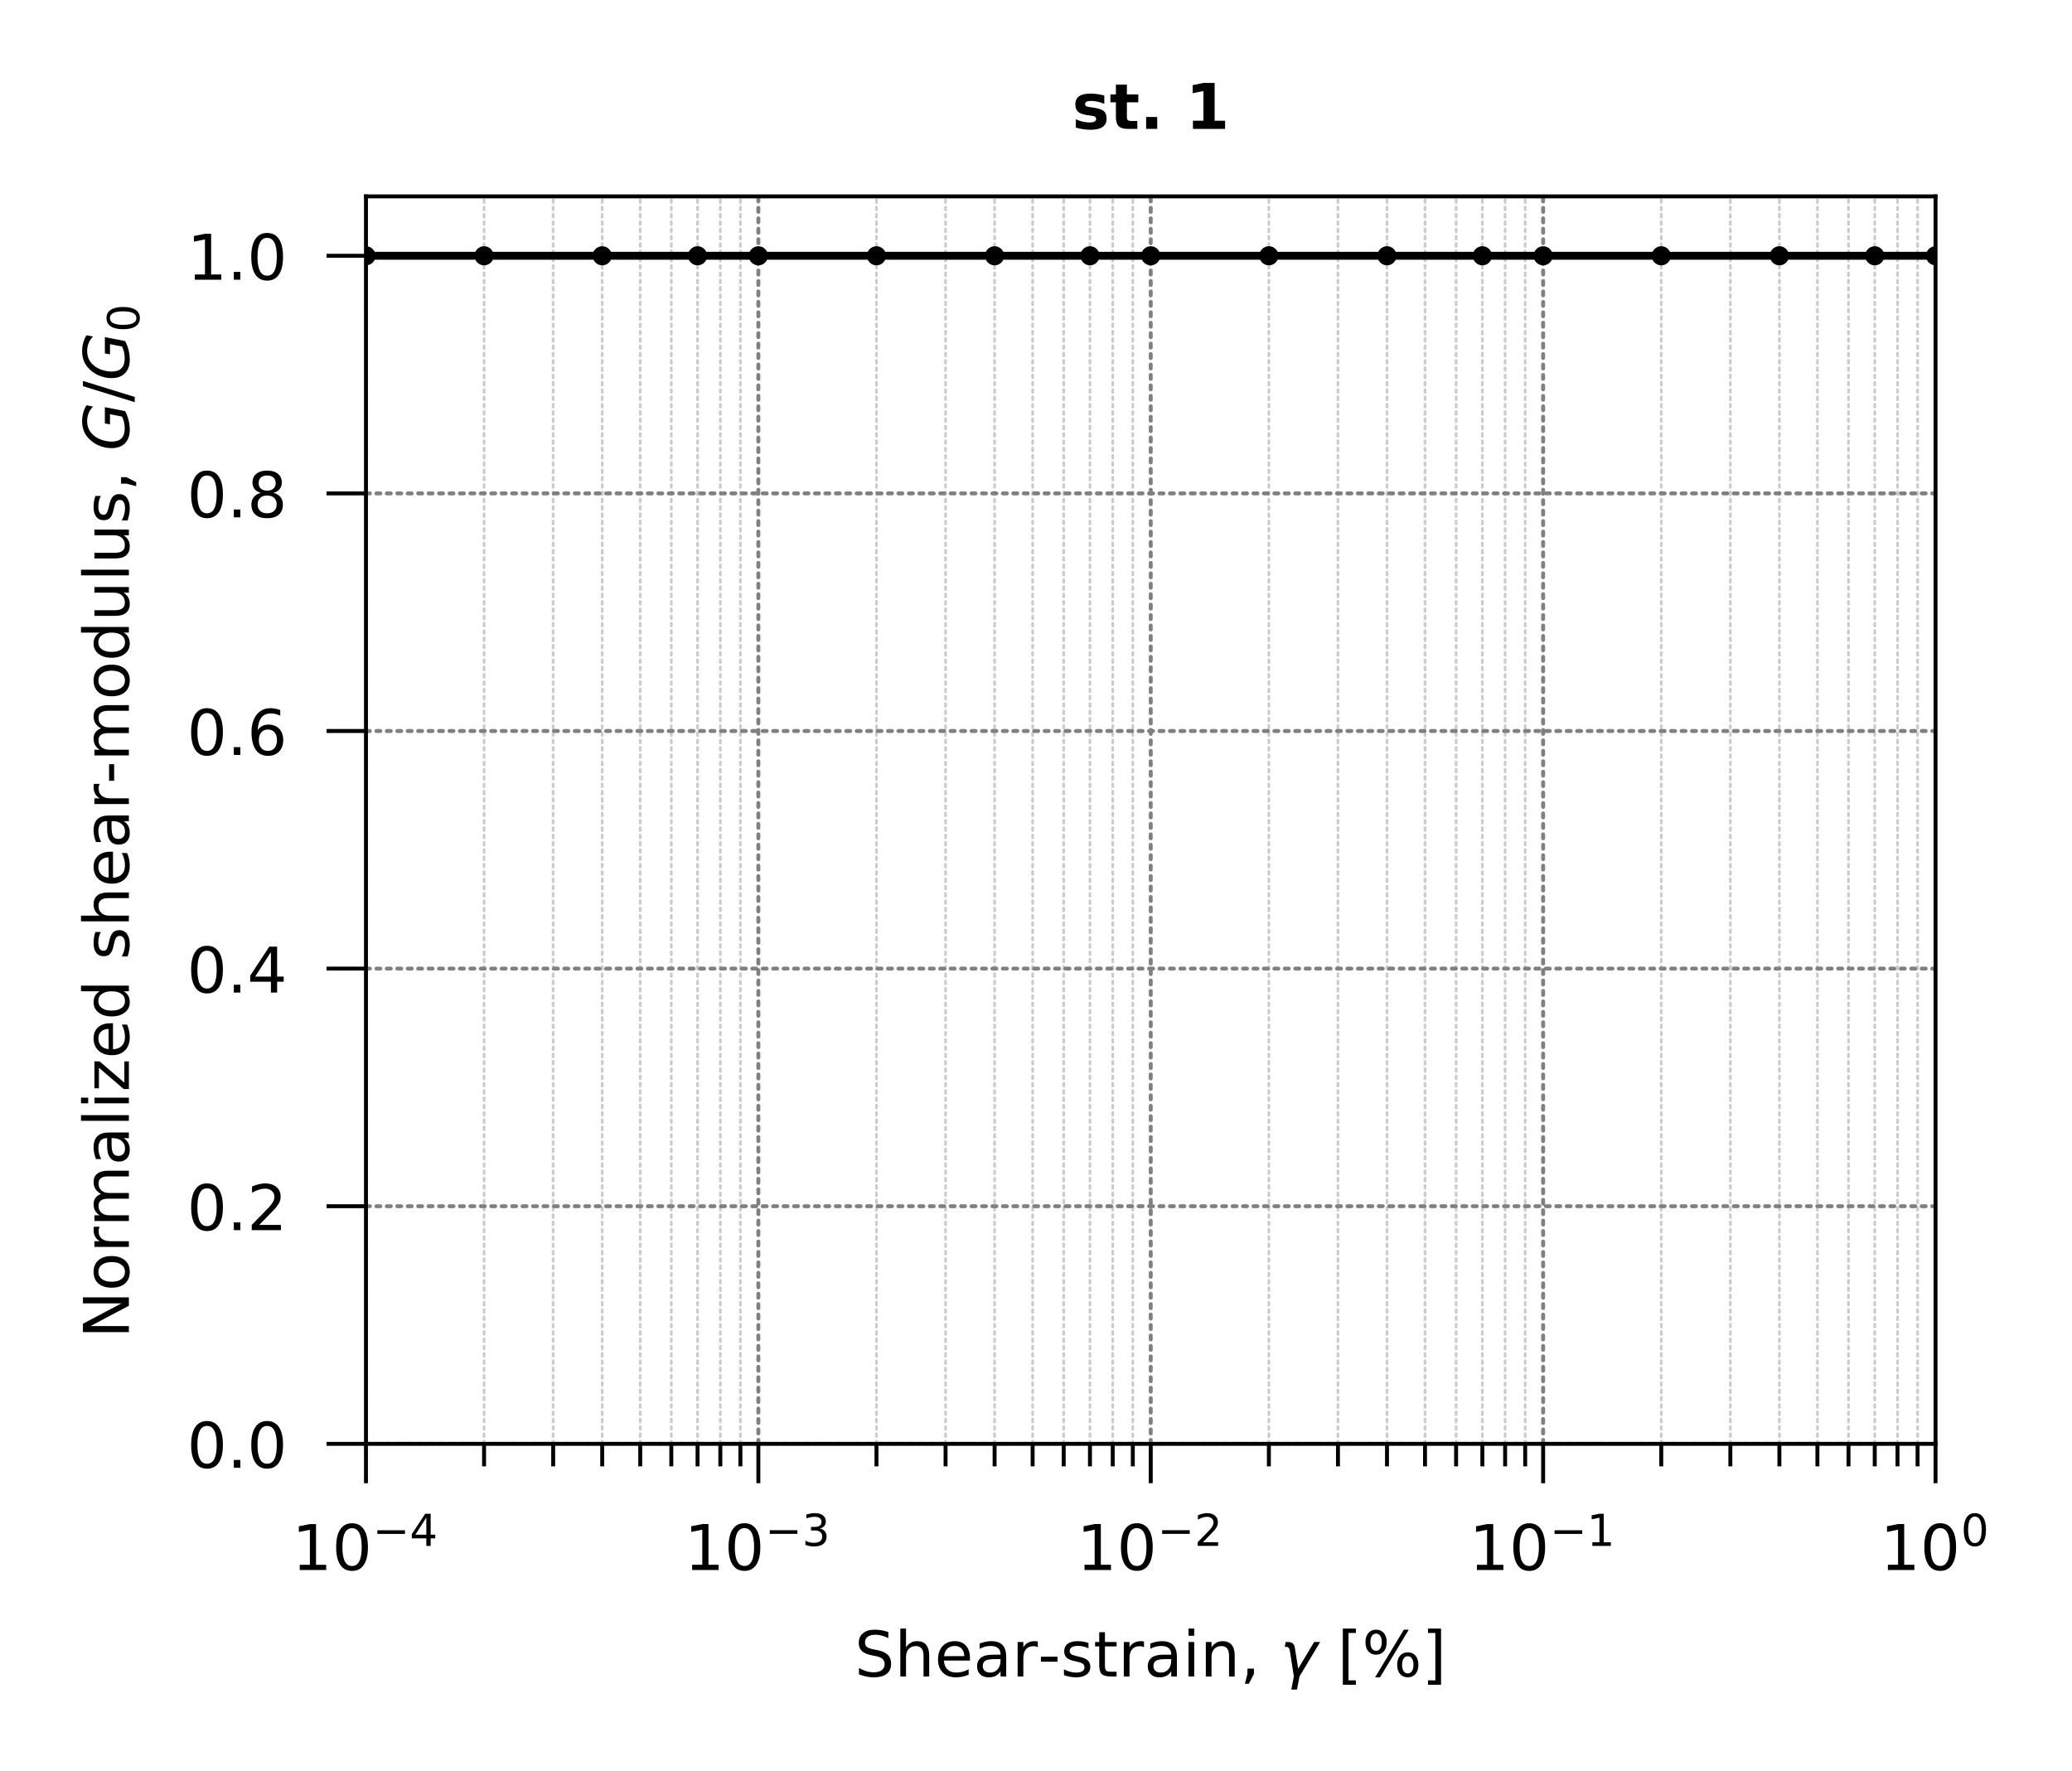 <?xml version="1.0" encoding="utf-8" standalone="no"?>
<!DOCTYPE svg PUBLIC "-//W3C//DTD SVG 1.1//EN"
  "http://www.w3.org/Graphics/SVG/1.1/DTD/svg11.dtd">
<!-- Created with matplotlib (http://matplotlib.org/) -->
<svg height="157.387pt" version="1.1" viewBox="0 0 184.154 157.387" width="184.154pt" xmlns="http://www.w3.org/2000/svg" xmlns:xlink="http://www.w3.org/1999/xlink">
 <defs>
  <style type="text/css">
*{stroke-linecap:butt;stroke-linejoin:round;}
  </style>
 </defs>
 <g id="figure_1">
  <g id="patch_1">
   <path d="M 0 157.387 
L 184.154 157.387 
L 184.154 0 
L 0 0 
z
" style="fill:#ffffff;"/>
  </g>
  <g id="axes_1">
   <g id="patch_2">
    <path d="M 32.526 128.335 
L 172.025 128.335 
L 172.025 17.455 
L 32.526 17.455 
z
" style="fill:#ffffff;"/>
   </g>
   <g id="matplotlib.axis_1">
    <g id="xtick_1">
     <g id="line2d_1">
      <path clip-path="url(#pa30feac1ba)" d="M 32.526 128.335 
L 32.526 17.455 
" style="fill:none;stroke:#808080;stroke-dasharray:0.35,0.578;stroke-dashoffset:0;stroke-linecap:round;stroke-width:0.35;"/>
     </g>
     <g id="line2d_2">
      <defs>
       <path d="M 0 0 
L 0 3.5 
" id="mb042f5e60b" style="stroke:#000000;stroke-width:0.35;"/>
      </defs>
      <g>
       <use style="stroke:#000000;stroke-width:0.35;" x="32.526" xlink:href="#mb042f5e60b" y="128.335"/>
      </g>
     </g>
     <g id="text_1">
      <!-- $\mathdefault{10^{-4}}$ -->
      <defs>
       <path d="M 12.406 8.297 
L 28.516 8.297 
L 28.516 63.922 
L 10.984 60.406 
L 10.984 69.391 
L 28.422 72.906 
L 38.281 72.906 
L 38.281 8.297 
L 54.391 8.297 
L 54.391 0 
L 12.406 0 
z
" id="DejaVuSans-31"/>
       <path d="M 31.781 66.406 
Q 24.172 66.406 20.328 58.906 
Q 16.5 51.422 16.5 36.375 
Q 16.5 21.391 20.328 13.891 
Q 24.172 6.391 31.781 6.391 
Q 39.453 6.391 43.281 13.891 
Q 47.125 21.391 47.125 36.375 
Q 47.125 51.422 43.281 58.906 
Q 39.453 66.406 31.781 66.406 
z
M 31.781 74.219 
Q 44.047 74.219 50.516 64.516 
Q 56.984 54.828 56.984 36.375 
Q 56.984 17.969 50.516 8.266 
Q 44.047 -1.422 31.781 -1.422 
Q 19.531 -1.422 13.062 8.266 
Q 6.594 17.969 6.594 36.375 
Q 6.594 54.828 13.062 64.516 
Q 19.531 74.219 31.781 74.219 
z
" id="DejaVuSans-30"/>
       <path d="M 10.594 35.5 
L 73.188 35.5 
L 73.188 27.203 
L 10.594 27.203 
z
" id="DejaVuSans-2212"/>
       <path d="M 37.797 64.312 
L 12.891 25.391 
L 37.797 25.391 
z
M 35.203 72.906 
L 47.609 72.906 
L 47.609 25.391 
L 58.016 25.391 
L 58.016 17.188 
L 47.609 17.188 
L 47.609 0 
L 37.797 0 
L 37.797 17.188 
L 4.891 17.188 
L 4.891 26.703 
z
" id="DejaVuSans-34"/>
      </defs>
      <g transform="translate(25.945 139.59)scale(0.056 -0.056)">
       <use transform="translate(0 0.684)" xlink:href="#DejaVuSans-31"/>
       <use transform="translate(63.623 0.684)" xlink:href="#DejaVuSans-30"/>
       <use transform="translate(128.203 38.966)scale(0.7)" xlink:href="#DejaVuSans-2212"/>
       <use transform="translate(186.855 38.966)scale(0.7)" xlink:href="#DejaVuSans-34"/>
      </g>
     </g>
    </g>
    <g id="xtick_2">
     <g id="line2d_3">
      <path clip-path="url(#pa30feac1ba)" d="M 67.4 128.335 
L 67.4 17.455 
" style="fill:none;stroke:#808080;stroke-dasharray:0.35,0.578;stroke-dashoffset:0;stroke-linecap:round;stroke-width:0.35;"/>
     </g>
     <g id="line2d_4">
      <g>
       <use style="stroke:#000000;stroke-width:0.35;" x="67.4" xlink:href="#mb042f5e60b" y="128.335"/>
      </g>
     </g>
     <g id="text_2">
      <!-- $\mathdefault{10^{-3}}$ -->
      <defs>
       <path d="M 40.578 39.312 
Q 47.656 37.797 51.625 33 
Q 55.609 28.219 55.609 21.188 
Q 55.609 10.406 48.188 4.484 
Q 40.766 -1.422 27.094 -1.422 
Q 22.516 -1.422 17.656 -0.516 
Q 12.797 0.391 7.625 2.203 
L 7.625 11.719 
Q 11.719 9.328 16.594 8.109 
Q 21.484 6.891 26.812 6.891 
Q 36.078 6.891 40.938 10.547 
Q 45.797 14.203 45.797 21.188 
Q 45.797 27.641 41.281 31.266 
Q 36.766 34.906 28.719 34.906 
L 20.219 34.906 
L 20.219 43.016 
L 29.109 43.016 
Q 36.375 43.016 40.234 45.922 
Q 44.094 48.828 44.094 54.297 
Q 44.094 59.906 40.109 62.906 
Q 36.141 65.922 28.719 65.922 
Q 24.656 65.922 20.016 65.031 
Q 15.375 64.156 9.812 62.312 
L 9.812 71.094 
Q 15.438 72.656 20.344 73.438 
Q 25.25 74.219 29.594 74.219 
Q 40.828 74.219 47.359 69.109 
Q 53.906 64.016 53.906 55.328 
Q 53.906 49.266 50.438 45.094 
Q 46.969 40.922 40.578 39.312 
z
" id="DejaVuSans-33"/>
      </defs>
      <g transform="translate(60.821 139.59)scale(0.056 -0.056)">
       <use transform="translate(0 0.766)" xlink:href="#DejaVuSans-31"/>
       <use transform="translate(63.623 0.766)" xlink:href="#DejaVuSans-30"/>
       <use transform="translate(128.203 39.047)scale(0.7)" xlink:href="#DejaVuSans-2212"/>
       <use transform="translate(186.855 39.047)scale(0.7)" xlink:href="#DejaVuSans-33"/>
      </g>
     </g>
    </g>
    <g id="xtick_3">
     <g id="line2d_5">
      <path clip-path="url(#pa30feac1ba)" d="M 102.275 128.335 
L 102.275 17.455 
" style="fill:none;stroke:#808080;stroke-dasharray:0.35,0.578;stroke-dashoffset:0;stroke-linecap:round;stroke-width:0.35;"/>
     </g>
     <g id="line2d_6">
      <g>
       <use style="stroke:#000000;stroke-width:0.35;" x="102.275" xlink:href="#mb042f5e60b" y="128.335"/>
      </g>
     </g>
     <g id="text_3">
      <!-- $\mathdefault{10^{-2}}$ -->
      <defs>
       <path d="M 19.188 8.297 
L 53.609 8.297 
L 53.609 0 
L 7.328 0 
L 7.328 8.297 
Q 12.938 14.109 22.625 23.891 
Q 32.328 33.688 34.812 36.531 
Q 39.547 41.844 41.422 45.531 
Q 43.312 49.219 43.312 52.781 
Q 43.312 58.594 39.234 62.25 
Q 35.156 65.922 28.609 65.922 
Q 23.969 65.922 18.812 64.312 
Q 13.672 62.703 7.812 59.422 
L 7.812 69.391 
Q 13.766 71.781 18.938 73 
Q 24.125 74.219 28.422 74.219 
Q 39.75 74.219 46.484 68.547 
Q 53.219 62.891 53.219 53.422 
Q 53.219 48.922 51.531 44.891 
Q 49.859 40.875 45.406 35.406 
Q 44.188 33.984 37.641 27.219 
Q 31.109 20.453 19.188 8.297 
z
" id="DejaVuSans-32"/>
      </defs>
      <g transform="translate(95.695 139.59)scale(0.056 -0.056)">
       <use transform="translate(0 0.766)" xlink:href="#DejaVuSans-31"/>
       <use transform="translate(63.623 0.766)" xlink:href="#DejaVuSans-30"/>
       <use transform="translate(128.203 39.047)scale(0.7)" xlink:href="#DejaVuSans-2212"/>
       <use transform="translate(186.855 39.047)scale(0.7)" xlink:href="#DejaVuSans-32"/>
      </g>
     </g>
    </g>
    <g id="xtick_4">
     <g id="line2d_7">
      <path clip-path="url(#pa30feac1ba)" d="M 137.15 128.335 
L 137.15 17.455 
" style="fill:none;stroke:#808080;stroke-dasharray:0.35,0.578;stroke-dashoffset:0;stroke-linecap:round;stroke-width:0.35;"/>
     </g>
     <g id="line2d_8">
      <g>
       <use style="stroke:#000000;stroke-width:0.35;" x="137.15" xlink:href="#mb042f5e60b" y="128.335"/>
      </g>
     </g>
     <g id="text_4">
      <!-- $\mathdefault{10^{-1}}$ -->
      <g transform="translate(130.571 139.59)scale(0.056 -0.056)">
       <use transform="translate(0 0.684)" xlink:href="#DejaVuSans-31"/>
       <use transform="translate(63.623 0.684)" xlink:href="#DejaVuSans-30"/>
       <use transform="translate(128.203 38.966)scale(0.7)" xlink:href="#DejaVuSans-2212"/>
       <use transform="translate(186.855 38.966)scale(0.7)" xlink:href="#DejaVuSans-31"/>
      </g>
     </g>
    </g>
    <g id="xtick_5">
     <g id="line2d_9">
      <path clip-path="url(#pa30feac1ba)" d="M 172.025 128.335 
L 172.025 17.455 
" style="fill:none;stroke:#808080;stroke-dasharray:0.35,0.578;stroke-dashoffset:0;stroke-linecap:round;stroke-width:0.35;"/>
     </g>
     <g id="line2d_10">
      <g>
       <use style="stroke:#000000;stroke-width:0.35;" x="172.025" xlink:href="#mb042f5e60b" y="128.335"/>
      </g>
     </g>
     <g id="text_5">
      <!-- $\mathdefault{10^{0}}$ -->
      <g transform="translate(167.097 139.59)scale(0.056 -0.056)">
       <use transform="translate(0 0.766)" xlink:href="#DejaVuSans-31"/>
       <use transform="translate(63.623 0.766)" xlink:href="#DejaVuSans-30"/>
       <use transform="translate(128.203 39.047)scale(0.7)" xlink:href="#DejaVuSans-30"/>
      </g>
     </g>
    </g>
    <g id="xtick_6">
     <g id="line2d_11">
      <path clip-path="url(#pa30feac1ba)" d="M 43.024 128.335 
L 43.024 17.455 
" style="fill:none;stroke:#cccccc;stroke-dasharray:0.245,0.404;stroke-dashoffset:0;stroke-linecap:round;stroke-width:0.245;"/>
     </g>
     <g id="line2d_12">
      <defs>
       <path d="M 0 0 
L 0 2 
" id="m16dbca7181" style="stroke:#000000;stroke-width:0.35;"/>
      </defs>
      <g>
       <use style="stroke:#000000;stroke-width:0.35;" x="43.024" xlink:href="#m16dbca7181" y="128.335"/>
      </g>
     </g>
    </g>
    <g id="xtick_7">
     <g id="line2d_13">
      <path clip-path="url(#pa30feac1ba)" d="M 49.165 128.335 
L 49.165 17.455 
" style="fill:none;stroke:#cccccc;stroke-dasharray:0.245,0.404;stroke-dashoffset:0;stroke-linecap:round;stroke-width:0.245;"/>
     </g>
     <g id="line2d_14">
      <g>
       <use style="stroke:#000000;stroke-width:0.35;" x="49.165" xlink:href="#m16dbca7181" y="128.335"/>
      </g>
     </g>
    </g>
    <g id="xtick_8">
     <g id="line2d_15">
      <path clip-path="url(#pa30feac1ba)" d="M 53.522 128.335 
L 53.522 17.455 
" style="fill:none;stroke:#cccccc;stroke-dasharray:0.245,0.404;stroke-dashoffset:0;stroke-linecap:round;stroke-width:0.245;"/>
     </g>
     <g id="line2d_16">
      <g>
       <use style="stroke:#000000;stroke-width:0.35;" x="53.522" xlink:href="#m16dbca7181" y="128.335"/>
      </g>
     </g>
    </g>
    <g id="xtick_9">
     <g id="line2d_17">
      <path clip-path="url(#pa30feac1ba)" d="M 56.902 128.335 
L 56.902 17.455 
" style="fill:none;stroke:#cccccc;stroke-dasharray:0.245,0.404;stroke-dashoffset:0;stroke-linecap:round;stroke-width:0.245;"/>
     </g>
     <g id="line2d_18">
      <g>
       <use style="stroke:#000000;stroke-width:0.35;" x="56.902" xlink:href="#m16dbca7181" y="128.335"/>
      </g>
     </g>
    </g>
    <g id="xtick_10">
     <g id="line2d_19">
      <path clip-path="url(#pa30feac1ba)" d="M 59.664 128.335 
L 59.664 17.455 
" style="fill:none;stroke:#cccccc;stroke-dasharray:0.245,0.404;stroke-dashoffset:0;stroke-linecap:round;stroke-width:0.245;"/>
     </g>
     <g id="line2d_20">
      <g>
       <use style="stroke:#000000;stroke-width:0.35;" x="59.664" xlink:href="#m16dbca7181" y="128.335"/>
      </g>
     </g>
    </g>
    <g id="xtick_11">
     <g id="line2d_21">
      <path clip-path="url(#pa30feac1ba)" d="M 61.998 128.335 
L 61.998 17.455 
" style="fill:none;stroke:#cccccc;stroke-dasharray:0.245,0.404;stroke-dashoffset:0;stroke-linecap:round;stroke-width:0.245;"/>
     </g>
     <g id="line2d_22">
      <g>
       <use style="stroke:#000000;stroke-width:0.35;" x="61.998" xlink:href="#m16dbca7181" y="128.335"/>
      </g>
     </g>
    </g>
    <g id="xtick_12">
     <g id="line2d_23">
      <path clip-path="url(#pa30feac1ba)" d="M 64.021 128.335 
L 64.021 17.455 
" style="fill:none;stroke:#cccccc;stroke-dasharray:0.245,0.404;stroke-dashoffset:0;stroke-linecap:round;stroke-width:0.245;"/>
     </g>
     <g id="line2d_24">
      <g>
       <use style="stroke:#000000;stroke-width:0.35;" x="64.021" xlink:href="#m16dbca7181" y="128.335"/>
      </g>
     </g>
    </g>
    <g id="xtick_13">
     <g id="line2d_25">
      <path clip-path="url(#pa30feac1ba)" d="M 65.805 128.335 
L 65.805 17.455 
" style="fill:none;stroke:#cccccc;stroke-dasharray:0.245,0.404;stroke-dashoffset:0;stroke-linecap:round;stroke-width:0.245;"/>
     </g>
     <g id="line2d_26">
      <g>
       <use style="stroke:#000000;stroke-width:0.35;" x="65.805" xlink:href="#m16dbca7181" y="128.335"/>
      </g>
     </g>
    </g>
    <g id="xtick_14">
     <g id="line2d_27">
      <path clip-path="url(#pa30feac1ba)" d="M 77.899 128.335 
L 77.899 17.455 
" style="fill:none;stroke:#cccccc;stroke-dasharray:0.245,0.404;stroke-dashoffset:0;stroke-linecap:round;stroke-width:0.245;"/>
     </g>
     <g id="line2d_28">
      <g>
       <use style="stroke:#000000;stroke-width:0.35;" x="77.899" xlink:href="#m16dbca7181" y="128.335"/>
      </g>
     </g>
    </g>
    <g id="xtick_15">
     <g id="line2d_29">
      <path clip-path="url(#pa30feac1ba)" d="M 84.04 128.335 
L 84.04 17.455 
" style="fill:none;stroke:#cccccc;stroke-dasharray:0.245,0.404;stroke-dashoffset:0;stroke-linecap:round;stroke-width:0.245;"/>
     </g>
     <g id="line2d_30">
      <g>
       <use style="stroke:#000000;stroke-width:0.35;" x="84.04" xlink:href="#m16dbca7181" y="128.335"/>
      </g>
     </g>
    </g>
    <g id="xtick_16">
     <g id="line2d_31">
      <path clip-path="url(#pa30feac1ba)" d="M 88.397 128.335 
L 88.397 17.455 
" style="fill:none;stroke:#cccccc;stroke-dasharray:0.245,0.404;stroke-dashoffset:0;stroke-linecap:round;stroke-width:0.245;"/>
     </g>
     <g id="line2d_32">
      <g>
       <use style="stroke:#000000;stroke-width:0.35;" x="88.397" xlink:href="#m16dbca7181" y="128.335"/>
      </g>
     </g>
    </g>
    <g id="xtick_17">
     <g id="line2d_33">
      <path clip-path="url(#pa30feac1ba)" d="M 91.777 128.335 
L 91.777 17.455 
" style="fill:none;stroke:#cccccc;stroke-dasharray:0.245,0.404;stroke-dashoffset:0;stroke-linecap:round;stroke-width:0.245;"/>
     </g>
     <g id="line2d_34">
      <g>
       <use style="stroke:#000000;stroke-width:0.35;" x="91.777" xlink:href="#m16dbca7181" y="128.335"/>
      </g>
     </g>
    </g>
    <g id="xtick_18">
     <g id="line2d_35">
      <path clip-path="url(#pa30feac1ba)" d="M 94.539 128.335 
L 94.539 17.455 
" style="fill:none;stroke:#cccccc;stroke-dasharray:0.245,0.404;stroke-dashoffset:0;stroke-linecap:round;stroke-width:0.245;"/>
     </g>
     <g id="line2d_36">
      <g>
       <use style="stroke:#000000;stroke-width:0.35;" x="94.539" xlink:href="#m16dbca7181" y="128.335"/>
      </g>
     </g>
    </g>
    <g id="xtick_19">
     <g id="line2d_37">
      <path clip-path="url(#pa30feac1ba)" d="M 96.873 128.335 
L 96.873 17.455 
" style="fill:none;stroke:#cccccc;stroke-dasharray:0.245,0.404;stroke-dashoffset:0;stroke-linecap:round;stroke-width:0.245;"/>
     </g>
     <g id="line2d_38">
      <g>
       <use style="stroke:#000000;stroke-width:0.35;" x="96.873" xlink:href="#m16dbca7181" y="128.335"/>
      </g>
     </g>
    </g>
    <g id="xtick_20">
     <g id="line2d_39">
      <path clip-path="url(#pa30feac1ba)" d="M 98.896 128.335 
L 98.896 17.455 
" style="fill:none;stroke:#cccccc;stroke-dasharray:0.245,0.404;stroke-dashoffset:0;stroke-linecap:round;stroke-width:0.245;"/>
     </g>
     <g id="line2d_40">
      <g>
       <use style="stroke:#000000;stroke-width:0.35;" x="98.896" xlink:href="#m16dbca7181" y="128.335"/>
      </g>
     </g>
    </g>
    <g id="xtick_21">
     <g id="line2d_41">
      <path clip-path="url(#pa30feac1ba)" d="M 100.68 128.335 
L 100.68 17.455 
" style="fill:none;stroke:#cccccc;stroke-dasharray:0.245,0.404;stroke-dashoffset:0;stroke-linecap:round;stroke-width:0.245;"/>
     </g>
     <g id="line2d_42">
      <g>
       <use style="stroke:#000000;stroke-width:0.35;" x="100.68" xlink:href="#m16dbca7181" y="128.335"/>
      </g>
     </g>
    </g>
    <g id="xtick_22">
     <g id="line2d_43">
      <path clip-path="url(#pa30feac1ba)" d="M 112.774 128.335 
L 112.774 17.455 
" style="fill:none;stroke:#cccccc;stroke-dasharray:0.245,0.404;stroke-dashoffset:0;stroke-linecap:round;stroke-width:0.245;"/>
     </g>
     <g id="line2d_44">
      <g>
       <use style="stroke:#000000;stroke-width:0.35;" x="112.774" xlink:href="#m16dbca7181" y="128.335"/>
      </g>
     </g>
    </g>
    <g id="xtick_23">
     <g id="line2d_45">
      <path clip-path="url(#pa30feac1ba)" d="M 118.915 128.335 
L 118.915 17.455 
" style="fill:none;stroke:#cccccc;stroke-dasharray:0.245,0.404;stroke-dashoffset:0;stroke-linecap:round;stroke-width:0.245;"/>
     </g>
     <g id="line2d_46">
      <g>
       <use style="stroke:#000000;stroke-width:0.35;" x="118.915" xlink:href="#m16dbca7181" y="128.335"/>
      </g>
     </g>
    </g>
    <g id="xtick_24">
     <g id="line2d_47">
      <path clip-path="url(#pa30feac1ba)" d="M 123.272 128.335 
L 123.272 17.455 
" style="fill:none;stroke:#cccccc;stroke-dasharray:0.245,0.404;stroke-dashoffset:0;stroke-linecap:round;stroke-width:0.245;"/>
     </g>
     <g id="line2d_48">
      <g>
       <use style="stroke:#000000;stroke-width:0.35;" x="123.272" xlink:href="#m16dbca7181" y="128.335"/>
      </g>
     </g>
    </g>
    <g id="xtick_25">
     <g id="line2d_49">
      <path clip-path="url(#pa30feac1ba)" d="M 126.652 128.335 
L 126.652 17.455 
" style="fill:none;stroke:#cccccc;stroke-dasharray:0.245,0.404;stroke-dashoffset:0;stroke-linecap:round;stroke-width:0.245;"/>
     </g>
     <g id="line2d_50">
      <g>
       <use style="stroke:#000000;stroke-width:0.35;" x="126.652" xlink:href="#m16dbca7181" y="128.335"/>
      </g>
     </g>
    </g>
    <g id="xtick_26">
     <g id="line2d_51">
      <path clip-path="url(#pa30feac1ba)" d="M 129.414 128.335 
L 129.414 17.455 
" style="fill:none;stroke:#cccccc;stroke-dasharray:0.245,0.404;stroke-dashoffset:0;stroke-linecap:round;stroke-width:0.245;"/>
     </g>
     <g id="line2d_52">
      <g>
       <use style="stroke:#000000;stroke-width:0.35;" x="129.414" xlink:href="#m16dbca7181" y="128.335"/>
      </g>
     </g>
    </g>
    <g id="xtick_27">
     <g id="line2d_53">
      <path clip-path="url(#pa30feac1ba)" d="M 131.748 128.335 
L 131.748 17.455 
" style="fill:none;stroke:#cccccc;stroke-dasharray:0.245,0.404;stroke-dashoffset:0;stroke-linecap:round;stroke-width:0.245;"/>
     </g>
     <g id="line2d_54">
      <g>
       <use style="stroke:#000000;stroke-width:0.35;" x="131.748" xlink:href="#m16dbca7181" y="128.335"/>
      </g>
     </g>
    </g>
    <g id="xtick_28">
     <g id="line2d_55">
      <path clip-path="url(#pa30feac1ba)" d="M 133.771 128.335 
L 133.771 17.455 
" style="fill:none;stroke:#cccccc;stroke-dasharray:0.245,0.404;stroke-dashoffset:0;stroke-linecap:round;stroke-width:0.245;"/>
     </g>
     <g id="line2d_56">
      <g>
       <use style="stroke:#000000;stroke-width:0.35;" x="133.771" xlink:href="#m16dbca7181" y="128.335"/>
      </g>
     </g>
    </g>
    <g id="xtick_29">
     <g id="line2d_57">
      <path clip-path="url(#pa30feac1ba)" d="M 135.555 128.335 
L 135.555 17.455 
" style="fill:none;stroke:#cccccc;stroke-dasharray:0.245,0.404;stroke-dashoffset:0;stroke-linecap:round;stroke-width:0.245;"/>
     </g>
     <g id="line2d_58">
      <g>
       <use style="stroke:#000000;stroke-width:0.35;" x="135.555" xlink:href="#m16dbca7181" y="128.335"/>
      </g>
     </g>
    </g>
    <g id="xtick_30">
     <g id="line2d_59">
      <path clip-path="url(#pa30feac1ba)" d="M 147.649 128.335 
L 147.649 17.455 
" style="fill:none;stroke:#cccccc;stroke-dasharray:0.245,0.404;stroke-dashoffset:0;stroke-linecap:round;stroke-width:0.245;"/>
     </g>
     <g id="line2d_60">
      <g>
       <use style="stroke:#000000;stroke-width:0.35;" x="147.649" xlink:href="#m16dbca7181" y="128.335"/>
      </g>
     </g>
    </g>
    <g id="xtick_31">
     <g id="line2d_61">
      <path clip-path="url(#pa30feac1ba)" d="M 153.79 128.335 
L 153.79 17.455 
" style="fill:none;stroke:#cccccc;stroke-dasharray:0.245,0.404;stroke-dashoffset:0;stroke-linecap:round;stroke-width:0.245;"/>
     </g>
     <g id="line2d_62">
      <g>
       <use style="stroke:#000000;stroke-width:0.35;" x="153.79" xlink:href="#m16dbca7181" y="128.335"/>
      </g>
     </g>
    </g>
    <g id="xtick_32">
     <g id="line2d_63">
      <path clip-path="url(#pa30feac1ba)" d="M 158.147 128.335 
L 158.147 17.455 
" style="fill:none;stroke:#cccccc;stroke-dasharray:0.245,0.404;stroke-dashoffset:0;stroke-linecap:round;stroke-width:0.245;"/>
     </g>
     <g id="line2d_64">
      <g>
       <use style="stroke:#000000;stroke-width:0.35;" x="158.147" xlink:href="#m16dbca7181" y="128.335"/>
      </g>
     </g>
    </g>
    <g id="xtick_33">
     <g id="line2d_65">
      <path clip-path="url(#pa30feac1ba)" d="M 161.527 128.335 
L 161.527 17.455 
" style="fill:none;stroke:#cccccc;stroke-dasharray:0.245,0.404;stroke-dashoffset:0;stroke-linecap:round;stroke-width:0.245;"/>
     </g>
     <g id="line2d_66">
      <g>
       <use style="stroke:#000000;stroke-width:0.35;" x="161.527" xlink:href="#m16dbca7181" y="128.335"/>
      </g>
     </g>
    </g>
    <g id="xtick_34">
     <g id="line2d_67">
      <path clip-path="url(#pa30feac1ba)" d="M 164.289 128.335 
L 164.289 17.455 
" style="fill:none;stroke:#cccccc;stroke-dasharray:0.245,0.404;stroke-dashoffset:0;stroke-linecap:round;stroke-width:0.245;"/>
     </g>
     <g id="line2d_68">
      <g>
       <use style="stroke:#000000;stroke-width:0.35;" x="164.289" xlink:href="#m16dbca7181" y="128.335"/>
      </g>
     </g>
    </g>
    <g id="xtick_35">
     <g id="line2d_69">
      <path clip-path="url(#pa30feac1ba)" d="M 166.623 128.335 
L 166.623 17.455 
" style="fill:none;stroke:#cccccc;stroke-dasharray:0.245,0.404;stroke-dashoffset:0;stroke-linecap:round;stroke-width:0.245;"/>
     </g>
     <g id="line2d_70">
      <g>
       <use style="stroke:#000000;stroke-width:0.35;" x="166.623" xlink:href="#m16dbca7181" y="128.335"/>
      </g>
     </g>
    </g>
    <g id="xtick_36">
     <g id="line2d_71">
      <path clip-path="url(#pa30feac1ba)" d="M 168.646 128.335 
L 168.646 17.455 
" style="fill:none;stroke:#cccccc;stroke-dasharray:0.245,0.404;stroke-dashoffset:0;stroke-linecap:round;stroke-width:0.245;"/>
     </g>
     <g id="line2d_72">
      <g>
       <use style="stroke:#000000;stroke-width:0.35;" x="168.646" xlink:href="#m16dbca7181" y="128.335"/>
      </g>
     </g>
    </g>
    <g id="xtick_37">
     <g id="line2d_73">
      <path clip-path="url(#pa30feac1ba)" d="M 170.43 128.335 
L 170.43 17.455 
" style="fill:none;stroke:#cccccc;stroke-dasharray:0.245,0.404;stroke-dashoffset:0;stroke-linecap:round;stroke-width:0.245;"/>
     </g>
     <g id="line2d_74">
      <g>
       <use style="stroke:#000000;stroke-width:0.35;" x="170.43" xlink:href="#m16dbca7181" y="128.335"/>
      </g>
     </g>
    </g>
    <g id="text_6">
     <!-- Shear-strain, $\gamma$ [%] -->
     <defs>
      <path d="M 53.516 70.516 
L 53.516 60.891 
Q 47.906 63.578 42.922 64.891 
Q 37.938 66.219 33.297 66.219 
Q 25.25 66.219 20.875 63.094 
Q 16.5 59.969 16.5 54.203 
Q 16.5 49.359 19.406 46.891 
Q 22.312 44.438 30.422 42.922 
L 36.375 41.703 
Q 47.406 39.594 52.656 34.297 
Q 57.906 29 57.906 20.125 
Q 57.906 9.516 50.797 4.047 
Q 43.703 -1.422 29.984 -1.422 
Q 24.812 -1.422 18.969 -0.25 
Q 13.141 0.922 6.891 3.219 
L 6.891 13.375 
Q 12.891 10.016 18.656 8.297 
Q 24.422 6.594 29.984 6.594 
Q 38.422 6.594 43.016 9.906 
Q 47.609 13.234 47.609 19.391 
Q 47.609 24.75 44.312 27.781 
Q 41.016 30.812 33.5 32.328 
L 27.484 33.5 
Q 16.453 35.688 11.516 40.375 
Q 6.594 45.062 6.594 53.422 
Q 6.594 63.094 13.406 68.656 
Q 20.219 74.219 32.172 74.219 
Q 37.312 74.219 42.625 73.281 
Q 47.953 72.359 53.516 70.516 
z
" id="DejaVuSans-53"/>
      <path d="M 54.891 33.016 
L 54.891 0 
L 45.906 0 
L 45.906 32.719 
Q 45.906 40.484 42.875 44.328 
Q 39.844 48.188 33.797 48.188 
Q 26.516 48.188 22.312 43.547 
Q 18.109 38.922 18.109 30.906 
L 18.109 0 
L 9.078 0 
L 9.078 75.984 
L 18.109 75.984 
L 18.109 46.188 
Q 21.344 51.125 25.703 53.562 
Q 30.078 56 35.797 56 
Q 45.219 56 50.047 50.172 
Q 54.891 44.344 54.891 33.016 
z
" id="DejaVuSans-68"/>
      <path d="M 56.203 29.594 
L 56.203 25.203 
L 14.891 25.203 
Q 15.484 15.922 20.484 11.062 
Q 25.484 6.203 34.422 6.203 
Q 39.594 6.203 44.453 7.469 
Q 49.312 8.734 54.109 11.281 
L 54.109 2.781 
Q 49.266 0.734 44.188 -0.344 
Q 39.109 -1.422 33.891 -1.422 
Q 20.797 -1.422 13.156 6.188 
Q 5.516 13.812 5.516 26.812 
Q 5.516 40.234 12.766 48.109 
Q 20.016 56 32.328 56 
Q 43.359 56 49.781 48.891 
Q 56.203 41.797 56.203 29.594 
z
M 47.219 32.234 
Q 47.125 39.594 43.094 43.984 
Q 39.062 48.391 32.422 48.391 
Q 24.906 48.391 20.391 44.141 
Q 15.875 39.891 15.188 32.172 
z
" id="DejaVuSans-65"/>
      <path d="M 34.281 27.484 
Q 23.391 27.484 19.188 25 
Q 14.984 22.516 14.984 16.5 
Q 14.984 11.719 18.141 8.906 
Q 21.297 6.109 26.703 6.109 
Q 34.188 6.109 38.703 11.406 
Q 43.219 16.703 43.219 25.484 
L 43.219 27.484 
z
M 52.203 31.203 
L 52.203 0 
L 43.219 0 
L 43.219 8.297 
Q 40.141 3.328 35.547 0.953 
Q 30.953 -1.422 24.312 -1.422 
Q 15.922 -1.422 10.953 3.297 
Q 6 8.016 6 15.922 
Q 6 25.141 12.172 29.828 
Q 18.359 34.516 30.609 34.516 
L 43.219 34.516 
L 43.219 35.406 
Q 43.219 41.609 39.141 45 
Q 35.062 48.391 27.688 48.391 
Q 23 48.391 18.547 47.266 
Q 14.109 46.141 10.016 43.891 
L 10.016 52.203 
Q 14.938 54.109 19.578 55.047 
Q 24.219 56 28.609 56 
Q 40.484 56 46.344 49.844 
Q 52.203 43.703 52.203 31.203 
z
" id="DejaVuSans-61"/>
      <path d="M 41.109 46.297 
Q 39.594 47.172 37.812 47.578 
Q 36.031 48 33.891 48 
Q 26.266 48 22.188 43.047 
Q 18.109 38.094 18.109 28.812 
L 18.109 0 
L 9.078 0 
L 9.078 54.688 
L 18.109 54.688 
L 18.109 46.188 
Q 20.953 51.172 25.484 53.578 
Q 30.031 56 36.531 56 
Q 37.453 56 38.578 55.875 
Q 39.703 55.766 41.062 55.516 
z
" id="DejaVuSans-72"/>
      <path d="M 4.891 31.391 
L 31.203 31.391 
L 31.203 23.391 
L 4.891 23.391 
z
" id="DejaVuSans-2d"/>
      <path d="M 44.281 53.078 
L 44.281 44.578 
Q 40.484 46.531 36.375 47.5 
Q 32.281 48.484 27.875 48.484 
Q 21.188 48.484 17.844 46.438 
Q 14.5 44.391 14.5 40.281 
Q 14.5 37.156 16.891 35.375 
Q 19.281 33.594 26.516 31.984 
L 29.594 31.297 
Q 39.156 29.25 43.188 25.516 
Q 47.219 21.781 47.219 15.094 
Q 47.219 7.469 41.188 3.016 
Q 35.156 -1.422 24.609 -1.422 
Q 20.219 -1.422 15.453 -0.562 
Q 10.688 0.297 5.422 2 
L 5.422 11.281 
Q 10.406 8.688 15.234 7.391 
Q 20.062 6.109 24.812 6.109 
Q 31.156 6.109 34.562 8.281 
Q 37.984 10.453 37.984 14.406 
Q 37.984 18.062 35.516 20.016 
Q 33.062 21.969 24.703 23.781 
L 21.578 24.516 
Q 13.234 26.266 9.516 29.906 
Q 5.812 33.547 5.812 39.891 
Q 5.812 47.609 11.281 51.797 
Q 16.75 56 26.812 56 
Q 31.781 56 36.172 55.266 
Q 40.578 54.547 44.281 53.078 
z
" id="DejaVuSans-73"/>
      <path d="M 18.312 70.219 
L 18.312 54.688 
L 36.812 54.688 
L 36.812 47.703 
L 18.312 47.703 
L 18.312 18.016 
Q 18.312 11.328 20.141 9.422 
Q 21.969 7.516 27.594 7.516 
L 36.812 7.516 
L 36.812 0 
L 27.594 0 
Q 17.188 0 13.234 3.875 
Q 9.281 7.766 9.281 18.016 
L 9.281 47.703 
L 2.688 47.703 
L 2.688 54.688 
L 9.281 54.688 
L 9.281 70.219 
z
" id="DejaVuSans-74"/>
      <path d="M 9.422 54.688 
L 18.406 54.688 
L 18.406 0 
L 9.422 0 
z
M 9.422 75.984 
L 18.406 75.984 
L 18.406 64.594 
L 9.422 64.594 
z
" id="DejaVuSans-69"/>
      <path d="M 54.891 33.016 
L 54.891 0 
L 45.906 0 
L 45.906 32.719 
Q 45.906 40.484 42.875 44.328 
Q 39.844 48.188 33.797 48.188 
Q 26.516 48.188 22.312 43.547 
Q 18.109 38.922 18.109 30.906 
L 18.109 0 
L 9.078 0 
L 9.078 54.688 
L 18.109 54.688 
L 18.109 46.188 
Q 21.344 51.125 25.703 53.562 
Q 30.078 56 35.797 56 
Q 45.219 56 50.047 50.172 
Q 54.891 44.344 54.891 33.016 
z
" id="DejaVuSans-6e"/>
      <path d="M 11.719 12.406 
L 22.016 12.406 
L 22.016 4 
L 14.016 -11.625 
L 7.719 -11.625 
L 11.719 4 
z
" id="DejaVuSans-2c"/>
      <path id="DejaVuSans-20"/>
      <path d="M 23.297 46.094 
L 28.719 12.312 
L 54 54.688 
L 63.531 54.688 
L 30.812 0 
L 26.766 -20.797 
L 17.781 -20.797 
L 21.828 0 
L 15.438 40.828 
Q 14.453 46.969 9.812 46.969 
L 7.422 46.969 
L 8.891 54.688 
L 12.312 54.688 
Q 21.922 54.688 23.297 46.094 
z
" id="DejaVuSans-Oblique-3b3"/>
      <path d="M 8.594 75.984 
L 29.297 75.984 
L 29.297 69 
L 17.578 69 
L 17.578 -6.203 
L 29.297 -6.203 
L 29.297 -13.188 
L 8.594 -13.188 
z
" id="DejaVuSans-5b"/>
      <path d="M 72.703 32.078 
Q 68.453 32.078 66.031 28.469 
Q 63.625 24.859 63.625 18.406 
Q 63.625 12.062 66.031 8.422 
Q 68.453 4.781 72.703 4.781 
Q 76.859 4.781 79.266 8.422 
Q 81.688 12.062 81.688 18.406 
Q 81.688 24.812 79.266 28.438 
Q 76.859 32.078 72.703 32.078 
z
M 72.703 38.281 
Q 80.422 38.281 84.953 32.906 
Q 89.5 27.547 89.5 18.406 
Q 89.5 9.281 84.938 3.922 
Q 80.375 -1.422 72.703 -1.422 
Q 64.891 -1.422 60.344 3.922 
Q 55.812 9.281 55.812 18.406 
Q 55.812 27.594 60.375 32.938 
Q 64.938 38.281 72.703 38.281 
z
M 22.312 68.016 
Q 18.109 68.016 15.688 64.375 
Q 13.281 60.75 13.281 54.391 
Q 13.281 47.953 15.672 44.328 
Q 18.062 40.719 22.312 40.719 
Q 26.562 40.719 28.969 44.328 
Q 31.391 47.953 31.391 54.391 
Q 31.391 60.688 28.953 64.344 
Q 26.516 68.016 22.312 68.016 
z
M 66.406 74.219 
L 74.219 74.219 
L 28.609 -1.422 
L 20.797 -1.422 
z
M 22.312 74.219 
Q 30.031 74.219 34.609 68.875 
Q 39.203 63.531 39.203 54.391 
Q 39.203 45.172 34.641 39.844 
Q 30.078 34.516 22.312 34.516 
Q 14.547 34.516 10.031 39.859 
Q 5.516 45.219 5.516 54.391 
Q 5.516 63.484 10.047 68.844 
Q 14.594 74.219 22.312 74.219 
z
" id="DejaVuSans-25"/>
      <path d="M 30.422 75.984 
L 30.422 -13.188 
L 9.719 -13.188 
L 9.719 -6.203 
L 21.391 -6.203 
L 21.391 69 
L 9.719 69 
L 9.719 75.984 
z
" id="DejaVuSans-5d"/>
     </defs>
     <g transform="translate(75.956 149.011)scale(0.056 -0.056)">
      <use transform="translate(0 0.016)" xlink:href="#DejaVuSans-53"/>
      <use transform="translate(63.477 0.016)" xlink:href="#DejaVuSans-68"/>
      <use transform="translate(126.855 0.016)" xlink:href="#DejaVuSans-65"/>
      <use transform="translate(188.379 0.016)" xlink:href="#DejaVuSans-61"/>
      <use transform="translate(249.658 0.016)" xlink:href="#DejaVuSans-72"/>
      <use transform="translate(290.771 0.016)" xlink:href="#DejaVuSans-2d"/>
      <use transform="translate(326.855 0.016)" xlink:href="#DejaVuSans-73"/>
      <use transform="translate(378.955 0.016)" xlink:href="#DejaVuSans-74"/>
      <use transform="translate(418.164 0.016)" xlink:href="#DejaVuSans-72"/>
      <use transform="translate(459.277 0.016)" xlink:href="#DejaVuSans-61"/>
      <use transform="translate(520.557 0.016)" xlink:href="#DejaVuSans-69"/>
      <use transform="translate(548.34 0.016)" xlink:href="#DejaVuSans-6e"/>
      <use transform="translate(611.719 0.016)" xlink:href="#DejaVuSans-2c"/>
      <use transform="translate(643.506 0.016)" xlink:href="#DejaVuSans-20"/>
      <use transform="translate(675.293 0.016)" xlink:href="#DejaVuSans-Oblique-3b3"/>
      <use transform="translate(734.473 0.016)" xlink:href="#DejaVuSans-20"/>
      <use transform="translate(766.26 0.016)" xlink:href="#DejaVuSans-5b"/>
      <use transform="translate(805.273 0.016)" xlink:href="#DejaVuSans-25"/>
      <use transform="translate(900.293 0.016)" xlink:href="#DejaVuSans-5d"/>
     </g>
    </g>
   </g>
   <g id="matplotlib.axis_2">
    <g id="ytick_1">
     <g id="line2d_75">
      <path clip-path="url(#pa30feac1ba)" d="M 32.526 128.335 
L 172.025 128.335 
" style="fill:none;stroke:#808080;stroke-dasharray:0.35,0.578;stroke-dashoffset:0;stroke-linecap:round;stroke-width:0.35;"/>
     </g>
     <g id="line2d_76">
      <defs>
       <path d="M 0 0 
L -3.5 0 
" id="m6043af6dc8" style="stroke:#000000;stroke-width:0.35;"/>
      </defs>
      <g>
       <use style="stroke:#000000;stroke-width:0.35;" x="32.526" xlink:href="#m6043af6dc8" y="128.335"/>
      </g>
     </g>
     <g id="text_7">
      <!-- 0.0 -->
      <defs>
       <path d="M 10.688 12.406 
L 21 12.406 
L 21 0 
L 10.688 0 
z
" id="DejaVuSans-2e"/>
      </defs>
      <g transform="translate(16.62 130.463)scale(0.056 -0.056)">
       <use xlink:href="#DejaVuSans-30"/>
       <use x="63.623" xlink:href="#DejaVuSans-2e"/>
       <use x="95.41" xlink:href="#DejaVuSans-30"/>
      </g>
     </g>
    </g>
    <g id="ytick_2">
     <g id="line2d_77">
      <path clip-path="url(#pa30feac1ba)" d="M 32.526 107.215 
L 172.025 107.215 
" style="fill:none;stroke:#808080;stroke-dasharray:0.35,0.578;stroke-dashoffset:0;stroke-linecap:round;stroke-width:0.35;"/>
     </g>
     <g id="line2d_78">
      <g>
       <use style="stroke:#000000;stroke-width:0.35;" x="32.526" xlink:href="#m6043af6dc8" y="107.215"/>
      </g>
     </g>
     <g id="text_8">
      <!-- 0.2 -->
      <g transform="translate(16.62 109.343)scale(0.056 -0.056)">
       <use xlink:href="#DejaVuSans-30"/>
       <use x="63.623" xlink:href="#DejaVuSans-2e"/>
       <use x="95.41" xlink:href="#DejaVuSans-32"/>
      </g>
     </g>
    </g>
    <g id="ytick_3">
     <g id="line2d_79">
      <path clip-path="url(#pa30feac1ba)" d="M 32.526 86.095 
L 172.025 86.095 
" style="fill:none;stroke:#808080;stroke-dasharray:0.35,0.578;stroke-dashoffset:0;stroke-linecap:round;stroke-width:0.35;"/>
     </g>
     <g id="line2d_80">
      <g>
       <use style="stroke:#000000;stroke-width:0.35;" x="32.526" xlink:href="#m6043af6dc8" y="86.095"/>
      </g>
     </g>
     <g id="text_9">
      <!-- 0.4 -->
      <g transform="translate(16.62 88.223)scale(0.056 -0.056)">
       <use xlink:href="#DejaVuSans-30"/>
       <use x="63.623" xlink:href="#DejaVuSans-2e"/>
       <use x="95.41" xlink:href="#DejaVuSans-34"/>
      </g>
     </g>
    </g>
    <g id="ytick_4">
     <g id="line2d_81">
      <path clip-path="url(#pa30feac1ba)" d="M 32.526 64.975 
L 172.025 64.975 
" style="fill:none;stroke:#808080;stroke-dasharray:0.35,0.578;stroke-dashoffset:0;stroke-linecap:round;stroke-width:0.35;"/>
     </g>
     <g id="line2d_82">
      <g>
       <use style="stroke:#000000;stroke-width:0.35;" x="32.526" xlink:href="#m6043af6dc8" y="64.975"/>
      </g>
     </g>
     <g id="text_10">
      <!-- 0.6 -->
      <defs>
       <path d="M 33.016 40.375 
Q 26.375 40.375 22.484 35.828 
Q 18.609 31.297 18.609 23.391 
Q 18.609 15.531 22.484 10.953 
Q 26.375 6.391 33.016 6.391 
Q 39.656 6.391 43.531 10.953 
Q 47.406 15.531 47.406 23.391 
Q 47.406 31.297 43.531 35.828 
Q 39.656 40.375 33.016 40.375 
z
M 52.594 71.297 
L 52.594 62.312 
Q 48.875 64.062 45.094 64.984 
Q 41.312 65.922 37.594 65.922 
Q 27.828 65.922 22.672 59.328 
Q 17.531 52.734 16.797 39.406 
Q 19.672 43.656 24.016 45.922 
Q 28.375 48.188 33.594 48.188 
Q 44.578 48.188 50.953 41.516 
Q 57.328 34.859 57.328 23.391 
Q 57.328 12.156 50.688 5.359 
Q 44.047 -1.422 33.016 -1.422 
Q 20.359 -1.422 13.672 8.266 
Q 6.984 17.969 6.984 36.375 
Q 6.984 53.656 15.188 63.938 
Q 23.391 74.219 37.203 74.219 
Q 40.922 74.219 44.703 73.484 
Q 48.484 72.75 52.594 71.297 
z
" id="DejaVuSans-36"/>
      </defs>
      <g transform="translate(16.62 67.103)scale(0.056 -0.056)">
       <use xlink:href="#DejaVuSans-30"/>
       <use x="63.623" xlink:href="#DejaVuSans-2e"/>
       <use x="95.41" xlink:href="#DejaVuSans-36"/>
      </g>
     </g>
    </g>
    <g id="ytick_5">
     <g id="line2d_83">
      <path clip-path="url(#pa30feac1ba)" d="M 32.526 43.855 
L 172.025 43.855 
" style="fill:none;stroke:#808080;stroke-dasharray:0.35,0.578;stroke-dashoffset:0;stroke-linecap:round;stroke-width:0.35;"/>
     </g>
     <g id="line2d_84">
      <g>
       <use style="stroke:#000000;stroke-width:0.35;" x="32.526" xlink:href="#m6043af6dc8" y="43.855"/>
      </g>
     </g>
     <g id="text_11">
      <!-- 0.8 -->
      <defs>
       <path d="M 31.781 34.625 
Q 24.75 34.625 20.719 30.859 
Q 16.703 27.094 16.703 20.516 
Q 16.703 13.922 20.719 10.156 
Q 24.75 6.391 31.781 6.391 
Q 38.812 6.391 42.859 10.172 
Q 46.922 13.969 46.922 20.516 
Q 46.922 27.094 42.891 30.859 
Q 38.875 34.625 31.781 34.625 
z
M 21.922 38.812 
Q 15.578 40.375 12.031 44.719 
Q 8.5 49.078 8.5 55.328 
Q 8.5 64.062 14.719 69.141 
Q 20.953 74.219 31.781 74.219 
Q 42.672 74.219 48.875 69.141 
Q 55.078 64.062 55.078 55.328 
Q 55.078 49.078 51.531 44.719 
Q 48 40.375 41.703 38.812 
Q 48.828 37.156 52.797 32.312 
Q 56.781 27.484 56.781 20.516 
Q 56.781 9.906 50.312 4.234 
Q 43.844 -1.422 31.781 -1.422 
Q 19.734 -1.422 13.25 4.234 
Q 6.781 9.906 6.781 20.516 
Q 6.781 27.484 10.781 32.312 
Q 14.797 37.156 21.922 38.812 
z
M 18.312 54.391 
Q 18.312 48.734 21.844 45.562 
Q 25.391 42.391 31.781 42.391 
Q 38.141 42.391 41.719 45.562 
Q 45.312 48.734 45.312 54.391 
Q 45.312 60.062 41.719 63.234 
Q 38.141 66.406 31.781 66.406 
Q 25.391 66.406 21.844 63.234 
Q 18.312 60.062 18.312 54.391 
z
" id="DejaVuSans-38"/>
      </defs>
      <g transform="translate(16.62 45.983)scale(0.056 -0.056)">
       <use xlink:href="#DejaVuSans-30"/>
       <use x="63.623" xlink:href="#DejaVuSans-2e"/>
       <use x="95.41" xlink:href="#DejaVuSans-38"/>
      </g>
     </g>
    </g>
    <g id="ytick_6">
     <g id="line2d_85">
      <path clip-path="url(#pa30feac1ba)" d="M 32.526 22.735 
L 172.025 22.735 
" style="fill:none;stroke:#808080;stroke-dasharray:0.35,0.578;stroke-dashoffset:0;stroke-linecap:round;stroke-width:0.35;"/>
     </g>
     <g id="line2d_86">
      <g>
       <use style="stroke:#000000;stroke-width:0.35;" x="32.526" xlink:href="#m6043af6dc8" y="22.735"/>
      </g>
     </g>
     <g id="text_12">
      <!-- 1.0 -->
      <g transform="translate(16.62 24.863)scale(0.056 -0.056)">
       <use xlink:href="#DejaVuSans-31"/>
       <use x="63.623" xlink:href="#DejaVuSans-2e"/>
       <use x="95.41" xlink:href="#DejaVuSans-30"/>
      </g>
     </g>
    </g>
    <g id="text_13">
     <!-- Normalized shear-modulus, $G/G_0$ -->
     <defs>
      <path d="M 9.812 72.906 
L 23.094 72.906 
L 55.422 11.922 
L 55.422 72.906 
L 64.984 72.906 
L 64.984 0 
L 51.703 0 
L 19.391 60.984 
L 19.391 0 
L 9.812 0 
z
" id="DejaVuSans-4e"/>
      <path d="M 30.609 48.391 
Q 23.391 48.391 19.188 42.75 
Q 14.984 37.109 14.984 27.297 
Q 14.984 17.484 19.156 11.844 
Q 23.344 6.203 30.609 6.203 
Q 37.797 6.203 41.984 11.859 
Q 46.188 17.531 46.188 27.297 
Q 46.188 37.016 41.984 42.703 
Q 37.797 48.391 30.609 48.391 
z
M 30.609 56 
Q 42.328 56 49.016 48.375 
Q 55.719 40.766 55.719 27.297 
Q 55.719 13.875 49.016 6.219 
Q 42.328 -1.422 30.609 -1.422 
Q 18.844 -1.422 12.172 6.219 
Q 5.516 13.875 5.516 27.297 
Q 5.516 40.766 12.172 48.375 
Q 18.844 56 30.609 56 
z
" id="DejaVuSans-6f"/>
      <path d="M 52 44.188 
Q 55.375 50.25 60.062 53.125 
Q 64.75 56 71.094 56 
Q 79.641 56 84.281 50.016 
Q 88.922 44.047 88.922 33.016 
L 88.922 0 
L 79.891 0 
L 79.891 32.719 
Q 79.891 40.578 77.094 44.375 
Q 74.312 48.188 68.609 48.188 
Q 61.625 48.188 57.562 43.547 
Q 53.516 38.922 53.516 30.906 
L 53.516 0 
L 44.484 0 
L 44.484 32.719 
Q 44.484 40.625 41.703 44.406 
Q 38.922 48.188 33.109 48.188 
Q 26.219 48.188 22.156 43.531 
Q 18.109 38.875 18.109 30.906 
L 18.109 0 
L 9.078 0 
L 9.078 54.688 
L 18.109 54.688 
L 18.109 46.188 
Q 21.188 51.219 25.484 53.609 
Q 29.781 56 35.688 56 
Q 41.656 56 45.828 52.969 
Q 50 49.953 52 44.188 
z
" id="DejaVuSans-6d"/>
      <path d="M 9.422 75.984 
L 18.406 75.984 
L 18.406 0 
L 9.422 0 
z
" id="DejaVuSans-6c"/>
      <path d="M 5.516 54.688 
L 48.188 54.688 
L 48.188 46.484 
L 14.406 7.172 
L 48.188 7.172 
L 48.188 0 
L 4.297 0 
L 4.297 8.203 
L 38.094 47.516 
L 5.516 47.516 
z
" id="DejaVuSans-7a"/>
      <path d="M 45.406 46.391 
L 45.406 75.984 
L 54.391 75.984 
L 54.391 0 
L 45.406 0 
L 45.406 8.203 
Q 42.578 3.328 38.25 0.953 
Q 33.938 -1.422 27.875 -1.422 
Q 17.969 -1.422 11.734 6.484 
Q 5.516 14.406 5.516 27.297 
Q 5.516 40.188 11.734 48.094 
Q 17.969 56 27.875 56 
Q 33.938 56 38.25 53.625 
Q 42.578 51.266 45.406 46.391 
z
M 14.797 27.297 
Q 14.797 17.391 18.875 11.75 
Q 22.953 6.109 30.078 6.109 
Q 37.203 6.109 41.297 11.75 
Q 45.406 17.391 45.406 27.297 
Q 45.406 37.203 41.297 42.844 
Q 37.203 48.484 30.078 48.484 
Q 22.953 48.484 18.875 42.844 
Q 14.797 37.203 14.797 27.297 
z
" id="DejaVuSans-64"/>
      <path d="M 8.5 21.578 
L 8.5 54.688 
L 17.484 54.688 
L 17.484 21.922 
Q 17.484 14.156 20.5 10.266 
Q 23.531 6.391 29.594 6.391 
Q 36.859 6.391 41.078 11.031 
Q 45.312 15.672 45.312 23.688 
L 45.312 54.688 
L 54.297 54.688 
L 54.297 0 
L 45.312 0 
L 45.312 8.406 
Q 42.047 3.422 37.719 1 
Q 33.406 -1.422 27.688 -1.422 
Q 18.266 -1.422 13.375 4.438 
Q 8.5 10.297 8.5 21.578 
z
M 31.109 56 
z
" id="DejaVuSans-75"/>
      <path d="M 54.594 10.891 
L 58.406 29.984 
L 42.188 29.984 
L 43.703 38.094 
L 69.578 38.094 
L 63.281 6 
Q 56.781 2.438 49.109 0.5 
Q 41.453 -1.422 33.688 -1.422 
Q 19.969 -1.422 12.234 6.188 
Q 4.5 13.812 4.5 27.391 
Q 4.5 38.672 9.203 48.844 
Q 13.922 59.031 22.219 65.828 
Q 27.438 70.062 33.641 72.141 
Q 39.844 74.219 47.406 74.219 
Q 54.25 74.219 60.516 72.484 
Q 66.797 70.75 72.516 67.281 
L 70.516 56.781 
Q 66.109 61.375 60.203 63.797 
Q 54.297 66.219 47.609 66.219 
Q 39.844 66.219 33.938 63.25 
Q 28.031 60.297 23.391 54.109 
Q 19.438 48.828 17.156 41.672 
Q 14.891 34.516 14.891 27.094 
Q 14.891 16.891 20.109 11.734 
Q 25.344 6.594 35.688 6.594 
Q 40.875 6.594 45.703 7.688 
Q 50.531 8.797 54.594 10.891 
z
" id="DejaVuSans-Oblique-47"/>
      <path d="M 25.391 72.906 
L 33.688 72.906 
L 8.297 -9.281 
L 0 -9.281 
z
" id="DejaVuSans-2f"/>
     </defs>
     <g transform="translate(11.455 118.955)rotate(-90)scale(0.056 -0.056)">
      <use transform="translate(0 0.016)" xlink:href="#DejaVuSans-4e"/>
      <use transform="translate(74.805 0.016)" xlink:href="#DejaVuSans-6f"/>
      <use transform="translate(135.986 0.016)" xlink:href="#DejaVuSans-72"/>
      <use transform="translate(177.1 0.016)" xlink:href="#DejaVuSans-6d"/>
      <use transform="translate(274.512 0.016)" xlink:href="#DejaVuSans-61"/>
      <use transform="translate(335.791 0.016)" xlink:href="#DejaVuSans-6c"/>
      <use transform="translate(363.574 0.016)" xlink:href="#DejaVuSans-69"/>
      <use transform="translate(391.357 0.016)" xlink:href="#DejaVuSans-7a"/>
      <use transform="translate(443.848 0.016)" xlink:href="#DejaVuSans-65"/>
      <use transform="translate(505.371 0.016)" xlink:href="#DejaVuSans-64"/>
      <use transform="translate(568.848 0.016)" xlink:href="#DejaVuSans-20"/>
      <use transform="translate(600.635 0.016)" xlink:href="#DejaVuSans-73"/>
      <use transform="translate(652.734 0.016)" xlink:href="#DejaVuSans-68"/>
      <use transform="translate(716.113 0.016)" xlink:href="#DejaVuSans-65"/>
      <use transform="translate(777.637 0.016)" xlink:href="#DejaVuSans-61"/>
      <use transform="translate(838.916 0.016)" xlink:href="#DejaVuSans-72"/>
      <use transform="translate(880.029 0.016)" xlink:href="#DejaVuSans-2d"/>
      <use transform="translate(916.098 0.016)" xlink:href="#DejaVuSans-6d"/>
      <use transform="translate(1013.51 0.016)" xlink:href="#DejaVuSans-6f"/>
      <use transform="translate(1074.691 0.016)" xlink:href="#DejaVuSans-64"/>
      <use transform="translate(1138.168 0.016)" xlink:href="#DejaVuSans-75"/>
      <use transform="translate(1201.547 0.016)" xlink:href="#DejaVuSans-6c"/>
      <use transform="translate(1229.33 0.016)" xlink:href="#DejaVuSans-75"/>
      <use transform="translate(1292.709 0.016)" xlink:href="#DejaVuSans-73"/>
      <use transform="translate(1344.809 0.016)" xlink:href="#DejaVuSans-2c"/>
      <use transform="translate(1376.596 0.016)" xlink:href="#DejaVuSans-20"/>
      <use transform="translate(1408.383 0.016)" xlink:href="#DejaVuSans-Oblique-47"/>
      <use transform="translate(1485.873 0.016)" xlink:href="#DejaVuSans-2f"/>
      <use transform="translate(1519.564 0.016)" xlink:href="#DejaVuSans-Oblique-47"/>
      <use transform="translate(1597.055 -16.391)scale(0.7)" xlink:href="#DejaVuSans-30"/>
     </g>
    </g>
   </g>
   <g id="line2d_87">
    <path clip-path="url(#pa30feac1ba)" d="M 32.526 22.735 
L 43.024 22.735 
L 53.522 22.735 
L 61.998 22.735 
L 67.4 22.735 
L 77.899 22.735 
L 88.397 22.735 
L 96.873 22.735 
L 102.275 22.735 
L 112.774 22.735 
L 123.272 22.735 
L 131.748 22.735 
L 137.15 22.735 
L 147.649 22.735 
L 158.147 22.735 
L 166.623 22.735 
L 172.025 22.735 
L 182.524 22.735 
" style="fill:none;stroke:#000000;stroke-linecap:square;stroke-width:0.7;"/>
    <defs>
     <path d="M 0 0.35 
C 0.093 0.35 0.182 0.313 0.247 0.247 
C 0.313 0.182 0.35 0.093 0.35 0 
C 0.35 -0.093 0.313 -0.182 0.247 -0.247 
C 0.182 -0.313 0.093 -0.35 0 -0.35 
C -0.093 -0.35 -0.182 -0.313 -0.247 -0.247 
C -0.313 -0.182 -0.35 -0.093 -0.35 0 
C -0.35 0.093 -0.313 0.182 -0.247 0.247 
C -0.182 0.313 -0.093 0.35 0 0.35 
z
" id="m80f8185ba0" style="stroke:#000000;"/>
    </defs>
    <g clip-path="url(#pa30feac1ba)">
     <use style="stroke:#000000;" x="32.526" xlink:href="#m80f8185ba0" y="22.735"/>
     <use style="stroke:#000000;" x="43.024" xlink:href="#m80f8185ba0" y="22.735"/>
     <use style="stroke:#000000;" x="53.522" xlink:href="#m80f8185ba0" y="22.735"/>
     <use style="stroke:#000000;" x="61.998" xlink:href="#m80f8185ba0" y="22.735"/>
     <use style="stroke:#000000;" x="67.4" xlink:href="#m80f8185ba0" y="22.735"/>
     <use style="stroke:#000000;" x="77.899" xlink:href="#m80f8185ba0" y="22.735"/>
     <use style="stroke:#000000;" x="88.397" xlink:href="#m80f8185ba0" y="22.735"/>
     <use style="stroke:#000000;" x="96.873" xlink:href="#m80f8185ba0" y="22.735"/>
     <use style="stroke:#000000;" x="102.275" xlink:href="#m80f8185ba0" y="22.735"/>
     <use style="stroke:#000000;" x="112.774" xlink:href="#m80f8185ba0" y="22.735"/>
     <use style="stroke:#000000;" x="123.272" xlink:href="#m80f8185ba0" y="22.735"/>
     <use style="stroke:#000000;" x="131.748" xlink:href="#m80f8185ba0" y="22.735"/>
     <use style="stroke:#000000;" x="137.15" xlink:href="#m80f8185ba0" y="22.735"/>
     <use style="stroke:#000000;" x="147.649" xlink:href="#m80f8185ba0" y="22.735"/>
     <use style="stroke:#000000;" x="158.147" xlink:href="#m80f8185ba0" y="22.735"/>
     <use style="stroke:#000000;" x="166.623" xlink:href="#m80f8185ba0" y="22.735"/>
     <use style="stroke:#000000;" x="172.025" xlink:href="#m80f8185ba0" y="22.735"/>
     <use style="stroke:#000000;" x="182.524" xlink:href="#m80f8185ba0" y="22.735"/>
    </g>
   </g>
   <g id="patch_3">
    <path d="M 32.526 128.335 
L 32.526 17.455 
" style="fill:none;stroke:#000000;stroke-linecap:square;stroke-linejoin:miter;stroke-width:0.35;"/>
   </g>
   <g id="patch_4">
    <path d="M 172.025 128.335 
L 172.025 17.455 
" style="fill:none;stroke:#000000;stroke-linecap:square;stroke-linejoin:miter;stroke-width:0.35;"/>
   </g>
   <g id="patch_5">
    <path d="M 32.526 128.335 
L 172.025 128.335 
" style="fill:none;stroke:#000000;stroke-linecap:square;stroke-linejoin:miter;stroke-width:0.35;"/>
   </g>
   <g id="patch_6">
    <path d="M 32.526 17.455 
L 172.025 17.455 
" style="fill:none;stroke:#000000;stroke-linecap:square;stroke-linejoin:miter;stroke-width:0.35;"/>
   </g>
   <g id="text_14">
    <!-- st. 1 -->
    <defs>
     <path d="M 51.125 52.984 
L 51.125 39.703 
Q 45.516 42.047 40.281 43.219 
Q 35.062 44.391 30.422 44.391 
Q 25.438 44.391 23.016 43.141 
Q 20.609 41.891 20.609 39.312 
Q 20.609 37.203 22.438 36.078 
Q 24.266 34.969 29 34.422 
L 32.078 33.984 
Q 45.516 32.281 50.141 28.375 
Q 54.781 24.469 54.781 16.109 
Q 54.781 7.375 48.328 2.969 
Q 41.891 -1.422 29.109 -1.422 
Q 23.688 -1.422 17.891 -0.562 
Q 12.109 0.297 6 2 
L 6 15.281 
Q 11.234 12.75 16.719 11.469 
Q 22.219 10.203 27.875 10.203 
Q 33.016 10.203 35.594 11.609 
Q 38.188 13.031 38.188 15.828 
Q 38.188 18.172 36.406 19.312 
Q 34.625 20.453 29.297 21.094 
L 26.219 21.484 
Q 14.547 22.953 9.859 26.906 
Q 5.172 30.859 5.172 38.922 
Q 5.172 47.609 11.125 51.797 
Q 17.094 56 29.391 56 
Q 34.234 56 39.547 55.266 
Q 44.875 54.547 51.125 52.984 
z
" id="DejaVuSans-Bold-73"/>
     <path d="M 27.484 70.219 
L 27.484 54.688 
L 45.516 54.688 
L 45.516 42.188 
L 27.484 42.188 
L 27.484 19 
Q 27.484 15.188 29 13.844 
Q 30.516 12.5 35.016 12.5 
L 44 12.5 
L 44 0 
L 29 0 
Q 18.656 0 14.328 4.312 
Q 10.016 8.641 10.016 19 
L 10.016 42.188 
L 1.312 42.188 
L 1.312 54.688 
L 10.016 54.688 
L 10.016 70.219 
z
" id="DejaVuSans-Bold-74"/>
     <path d="M 10.203 18.891 
L 27.781 18.891 
L 27.781 0 
L 10.203 0 
z
" id="DejaVuSans-Bold-2e"/>
     <path id="DejaVuSans-Bold-20"/>
     <path d="M 11.719 12.984 
L 28.328 12.984 
L 28.328 60.109 
L 11.281 56.594 
L 11.281 69.391 
L 28.219 72.906 
L 46.094 72.906 
L 46.094 12.984 
L 62.703 12.984 
L 62.703 0 
L 11.719 0 
z
" id="DejaVuSans-Bold-31"/>
    </defs>
    <g transform="translate(95.284 11.455)scale(0.056 -0.056)">
     <use xlink:href="#DejaVuSans-Bold-73"/>
     <use x="59.521" xlink:href="#DejaVuSans-Bold-74"/>
     <use x="107.324" xlink:href="#DejaVuSans-Bold-2e"/>
     <use x="145.312" xlink:href="#DejaVuSans-Bold-20"/>
     <use x="180.127" xlink:href="#DejaVuSans-Bold-31"/>
    </g>
   </g>
  </g>
 </g>
 <defs>
  <clipPath id="pa30feac1ba">
   <rect height="110.88" width="139.5" x="32.526" y="17.455"/>
  </clipPath>
 </defs>
</svg>
